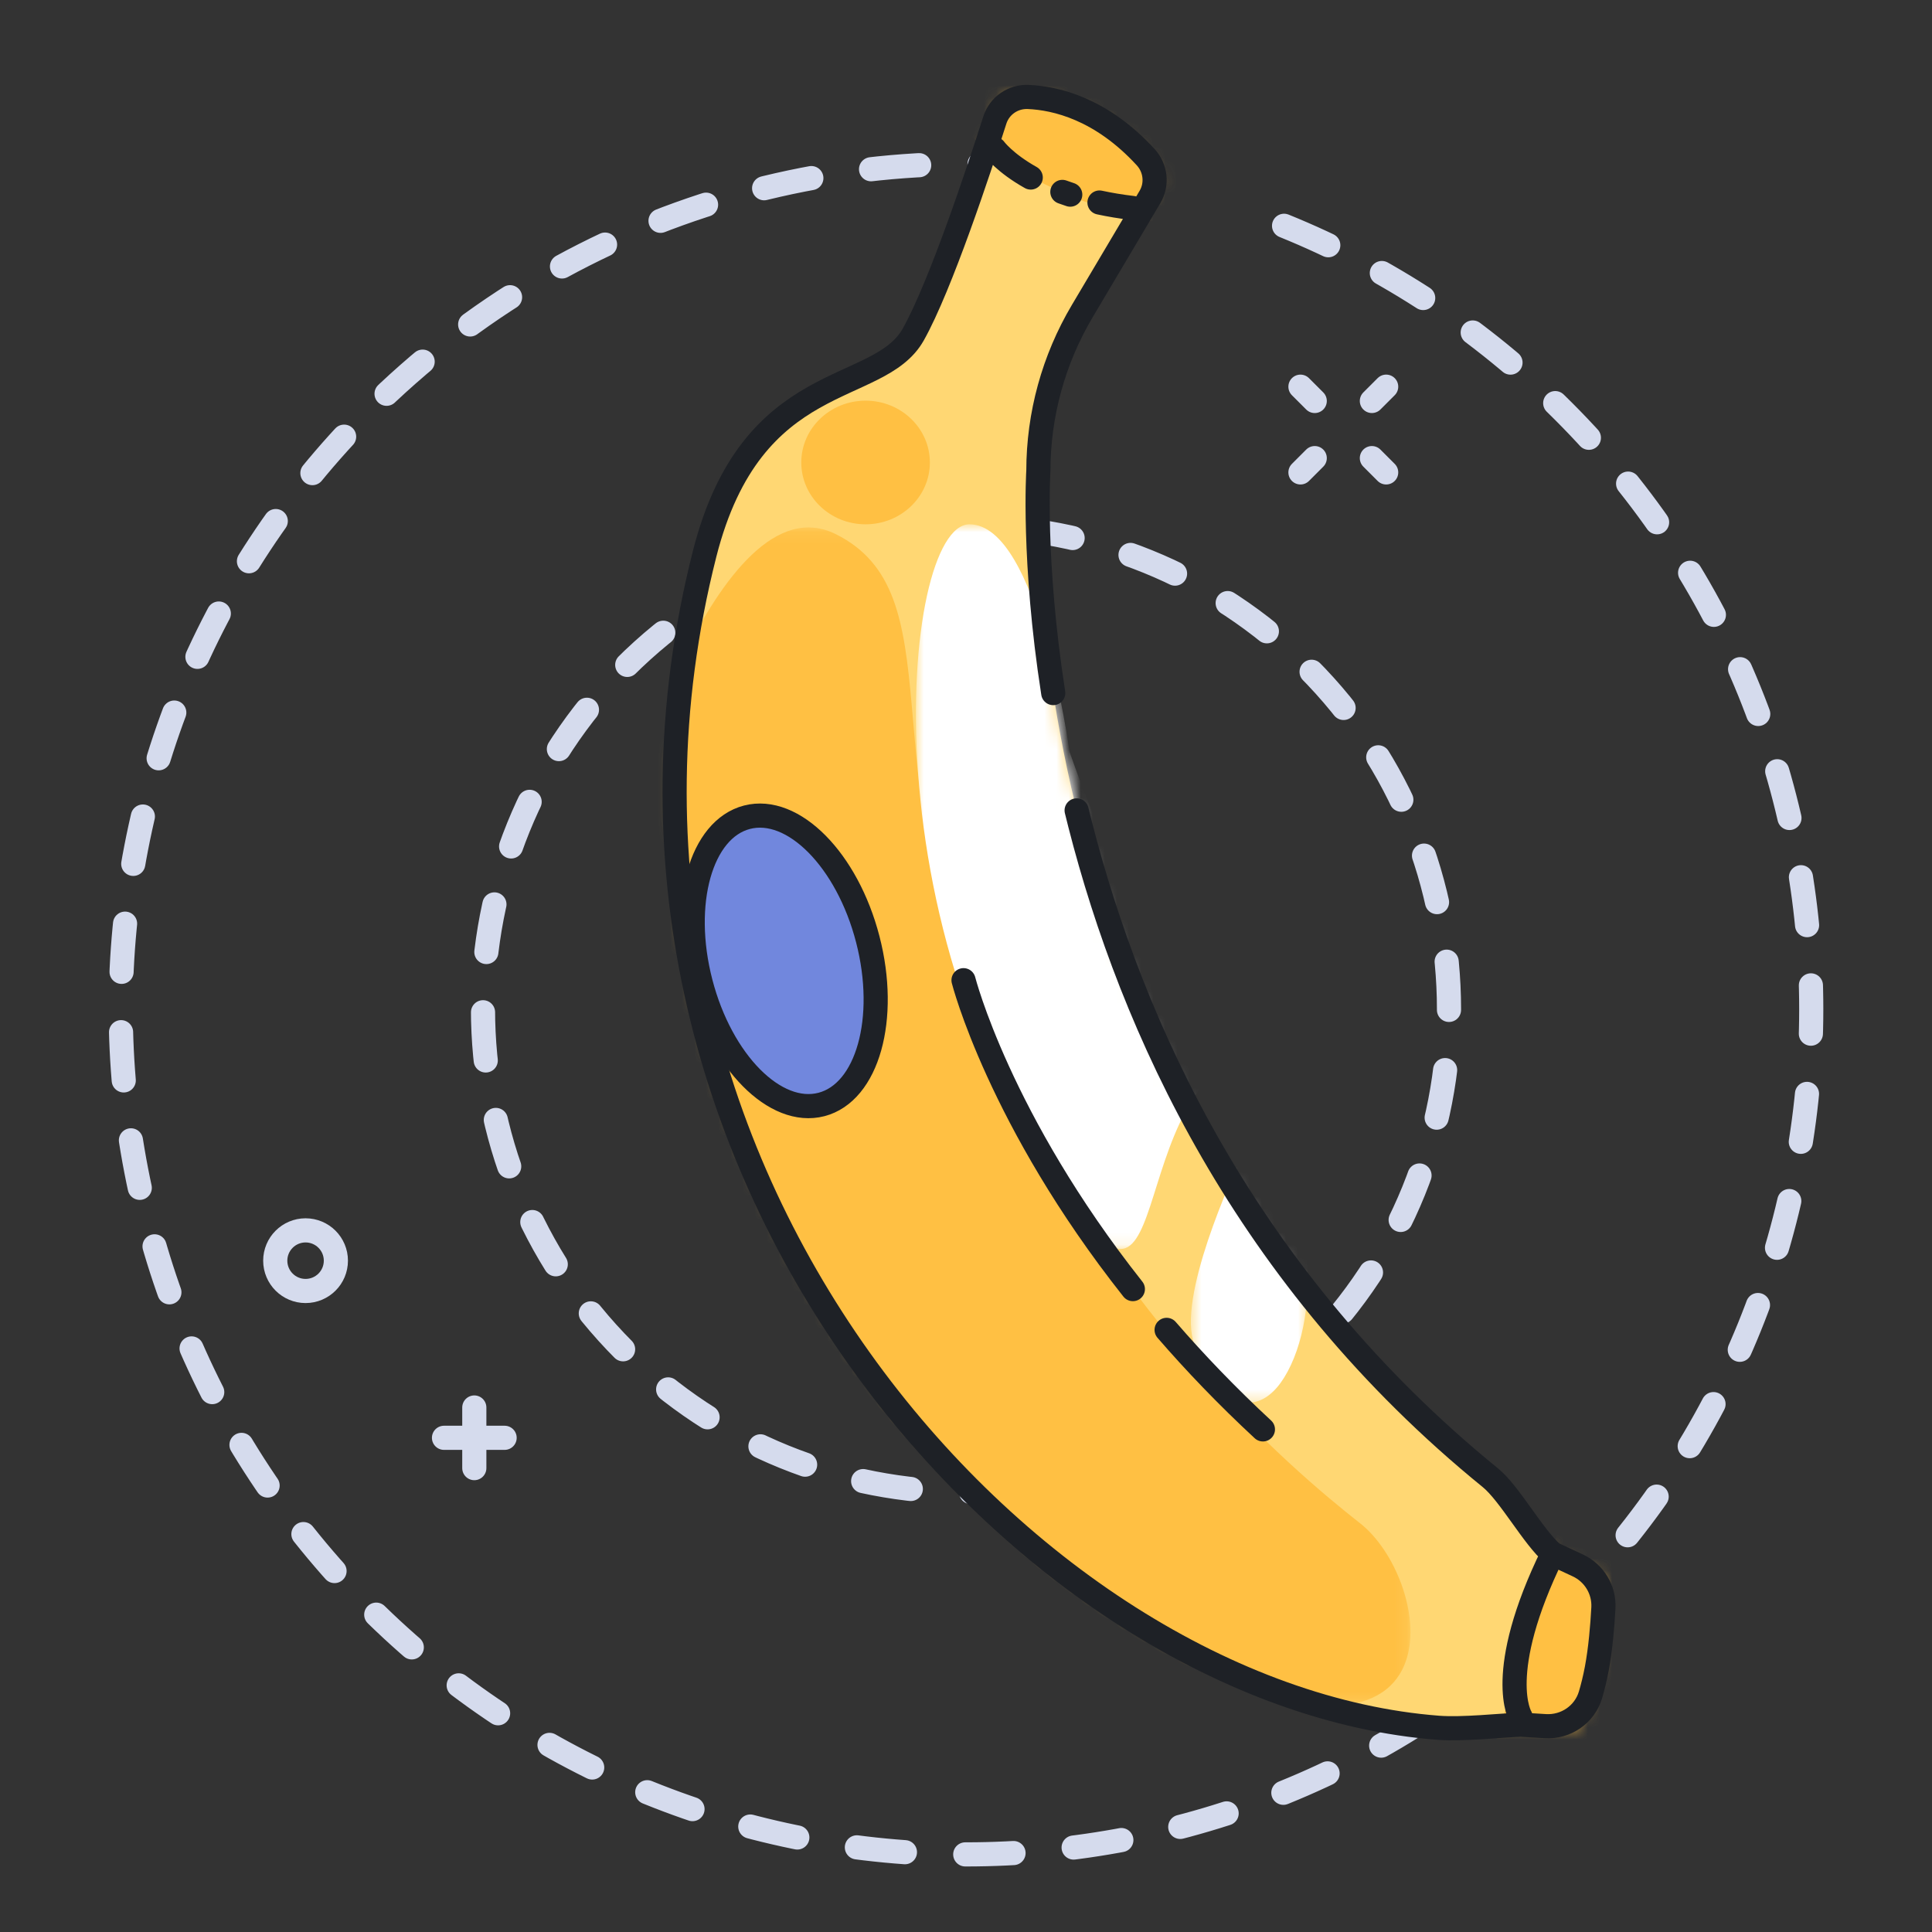 <svg height="160" viewBox="0 0 160 160" width="160" xmlns="http://www.w3.org/2000/svg" xmlns:xlink="http://www.w3.org/1999/xlink"><rect x="0" y="0" width="160" height="160" fill="#333333" stroke="none"/><mask id="a" fill="#fff"><path d="m3.989.107c-.227.687-.439 1.415-.635 2.188-11.661 45.978 19.782 86.243 51.004 95.396h7.45v-24.777c-27.117-26.424-30.546-60.501-30.851-72.807z" fill="#fff" fill-rule="evenodd"/></mask><mask id="b" fill="#fff"><path d="m30.597 60.863c-17.061-23.848-19.425-49.84-19.647-60.015h-10.098v60.015h29.745z" fill="#fff" fill-rule="evenodd"/></mask><mask id="c" fill="#fff"><path d="m10.301 11.463c-2.898-3.679-5.423-7.432-7.623-11.192h-2.056v20.315h9.679z" fill="#fff" fill-rule="evenodd"/></mask><mask id="d" fill="#fff"><path d="m.265 11.559c1.978-5.421 3.675-10.941 3.675-10.941s.659-.171 1.753-.171c2.48 0 7.196.878 11.537 6.617l-2.666 4.495z" fill="#fff" fill-rule="evenodd"/></mask><mask id="e" fill="#fff"><path d="m.246 21.428c1.029-.07 1.987-.148 2.68-.175l4.716.29s1.015-1.819 1.599-4.927c.612-3.264.627-7.524.627-7.524l-4.276-1.992c-1.597-1.347-3.564-4.99-5.164-6.292-.061-.049-.121-.099-.182-.148z" fill="#fff" fill-rule="evenodd"/></mask><g fill="none" fill-rule="evenodd"><g transform="translate(10 7.573)"><path d="m96.341 11.126c8.427 3.417 16.322 8.542 23.157 15.377 27.336 27.336 27.336 71.658-.001 98.995-27.337 27.336-71.658 27.336-98.995 0-27.336-27.337-27.336-71.658.001-98.995 17.201-17.201 41.128-23.579 63.316-19.133" stroke="#d5dbed" stroke-dasharray="4 5" stroke-linecap="round" stroke-linejoin="round" stroke-width="2"/><path d="m98.284 104.284c-15.621 15.621-40.948 15.621-56.569 0s-15.62-40.947 0-56.568c15.621-15.621 40.948-15.621 56.569-.001 15.621 15.621 15.621 40.948 0 56.569z" stroke="#d5dbed" stroke-dasharray="4 5" stroke-linecap="round" stroke-linejoin="round" stroke-width="2"/><path d="m72.941.618s7.034-1.824 13.29 6.447l-6.605 11.132c-2.373 4.001-3.628 8.566-3.632 13.218 0 0-3.252 50.304 37.434 83.393 1.6 1.302 3.567 4.945 5.164 6.292l4.276 1.993s-.015 4.259-.627 7.524c-.583 3.107-1.598 4.926-1.598 4.926l-4.716-.289c-1.646.065-4.795.415-6.811.26-33.917-2.6-73.645-46.423-60.762-97.219 3.918-15.447 14.387-13.026 17.276-18.162 2.89-5.136 7.311-19.515 7.311-19.515" fill="#ffd773"/></g><g transform="translate(55 7.573)"><path d="m-3.795 24.831s8.191-29.079 18.021-24.164 2.967 19.2 11.777 40.137c10.052 23.888 25.903 37.27 31.637 41.776 5.733 4.505 8.6 21.297-12.288 12.696-20.887-8.601-47.099-41.366-49.147-70.445" fill="#ffc043" mask="url(#a)" transform="translate(0 36)"/><path d="m13.575 19.688s-2.558-18.84-8.292-18.84c-5.733 0-8.91 35.632 9.93 58.158 7.674 9.175 2.357-18.84 19.968-14.744 17.612 4.095-5.633 20.887-21.606-24.574" fill="#fff" mask="url(#b)" transform="translate(20 35)"/><path d="m4.81.272s-4.915 10.239-4.096 14.744c.82 4.506 5.325 8.601 8.192 2.458 2.866-6.144 1.228-16.792-4.096-17.202" fill="#fff" mask="url(#c)" transform="translate(43 88)"/><path d="m29.38 6.359-4.096 17.202 11.058-14.744s-3.276 1.228-6.962-2.458" fill="#ffd773"/><g fill="#ffc043"><path d="m-1.391.936s7.149 9.452 23.659 10.623l4.886-11.454-27.198-10.677z" mask="url(#d)" transform="translate(24)"/><path d="m6.368 4.109-6.122 20.728 11.12 1.381 11.101-25.794z" mask="url(#e)" transform="translate(68 114)"/><path d="m22.008 30.728c0 2.827-2.384 5.12-5.324 5.12-2.941 0-5.325-2.293-5.325-5.12 0-2.828 2.384-5.12 5.325-5.12 2.94 0 5.324 2.292 5.324 5.12"/></g></g><g transform="translate(22 7.573)"><path d="m67.162 59.541c.095.39.193.782.294 1.176 4.275 16.71 13.634 37.551 33.971 54.091 1.6 1.302 3.568 4.945 5.164 6.292l2.075.967c1.357.632 2.2 2.023 2.12 3.519-.08 1.479-.237 3.382-.546 5.03-.154.819-.337 1.549-.524 2.178-.484 1.628-2.045 2.689-3.74 2.585l-2.05-.126c-1.645.066-4.795.415-6.81.261-33.918-2.6-73.645-46.423-60.763-97.219 3.918-15.447 14.387-13.026 17.277-18.162 2.269-4.034 5.483-13.769 6.758-17.762.381-1.193 1.511-1.968 2.762-1.914 2.291.097 6.048.976 9.729 4.984.83.903.984 2.242.358 3.297l-5.612 9.459c-2.373 4-3.628 8.566-3.632 13.218 0 0-.479 7.409 1.231 18.41m3.83-40.626c.847.183 1.766.338 2.763.455m-11.453-4.886s.838 1.15 2.997 2.361m40.565 127.478s-2.201-3.567 2.665-13.507" stroke="#1e2126" stroke-linecap="round" stroke-linejoin="round" stroke-width="2"/><path d="m49.864 70.209c1.702 6.569-.018 12.697-3.839 13.687-3.823.99-8.301-3.532-10.002-10.102-1.702-6.568.017-12.696 3.839-13.687 3.822-.989 8.3 3.533 10.002 10.102" fill="#7187dd"/><g stroke-linecap="round" stroke-linejoin="round" stroke-width="2"><path d="m49.864 70.209c1.702 6.569-.018 12.697-3.839 13.687-3.823.99-8.301-3.532-10.002-10.102-1.702-6.568.017-12.696 3.839-13.687 3.822-.989 8.3 3.533 10.002 10.102zm24.75 32.352c2.342 2.706 4.989 5.474 7.975 8.242m-24.794-37.2s2.938 11.568 14.024 25.582m-5.839-90.865c.211.077.428.152.653.226" stroke="#1e2126"/><path d="m17.28 108.99v5.02m2.51-2.51h-5.02m78.027-87.05-1.184 1.183m-4.732 4.733-1.183 1.184m7.099-0-1.184-1.184m-4.732-4.732-1.183-1.183m-79.882 72.38c0 1.386-1.124 2.51-2.51 2.51s-2.511-1.124-2.511-2.51 1.125-2.51 2.511-2.51 2.51 1.124 2.51 2.51z" stroke="#d5dbed"/></g></g><path d="m0 0h160v160h-160z"/></g></svg>